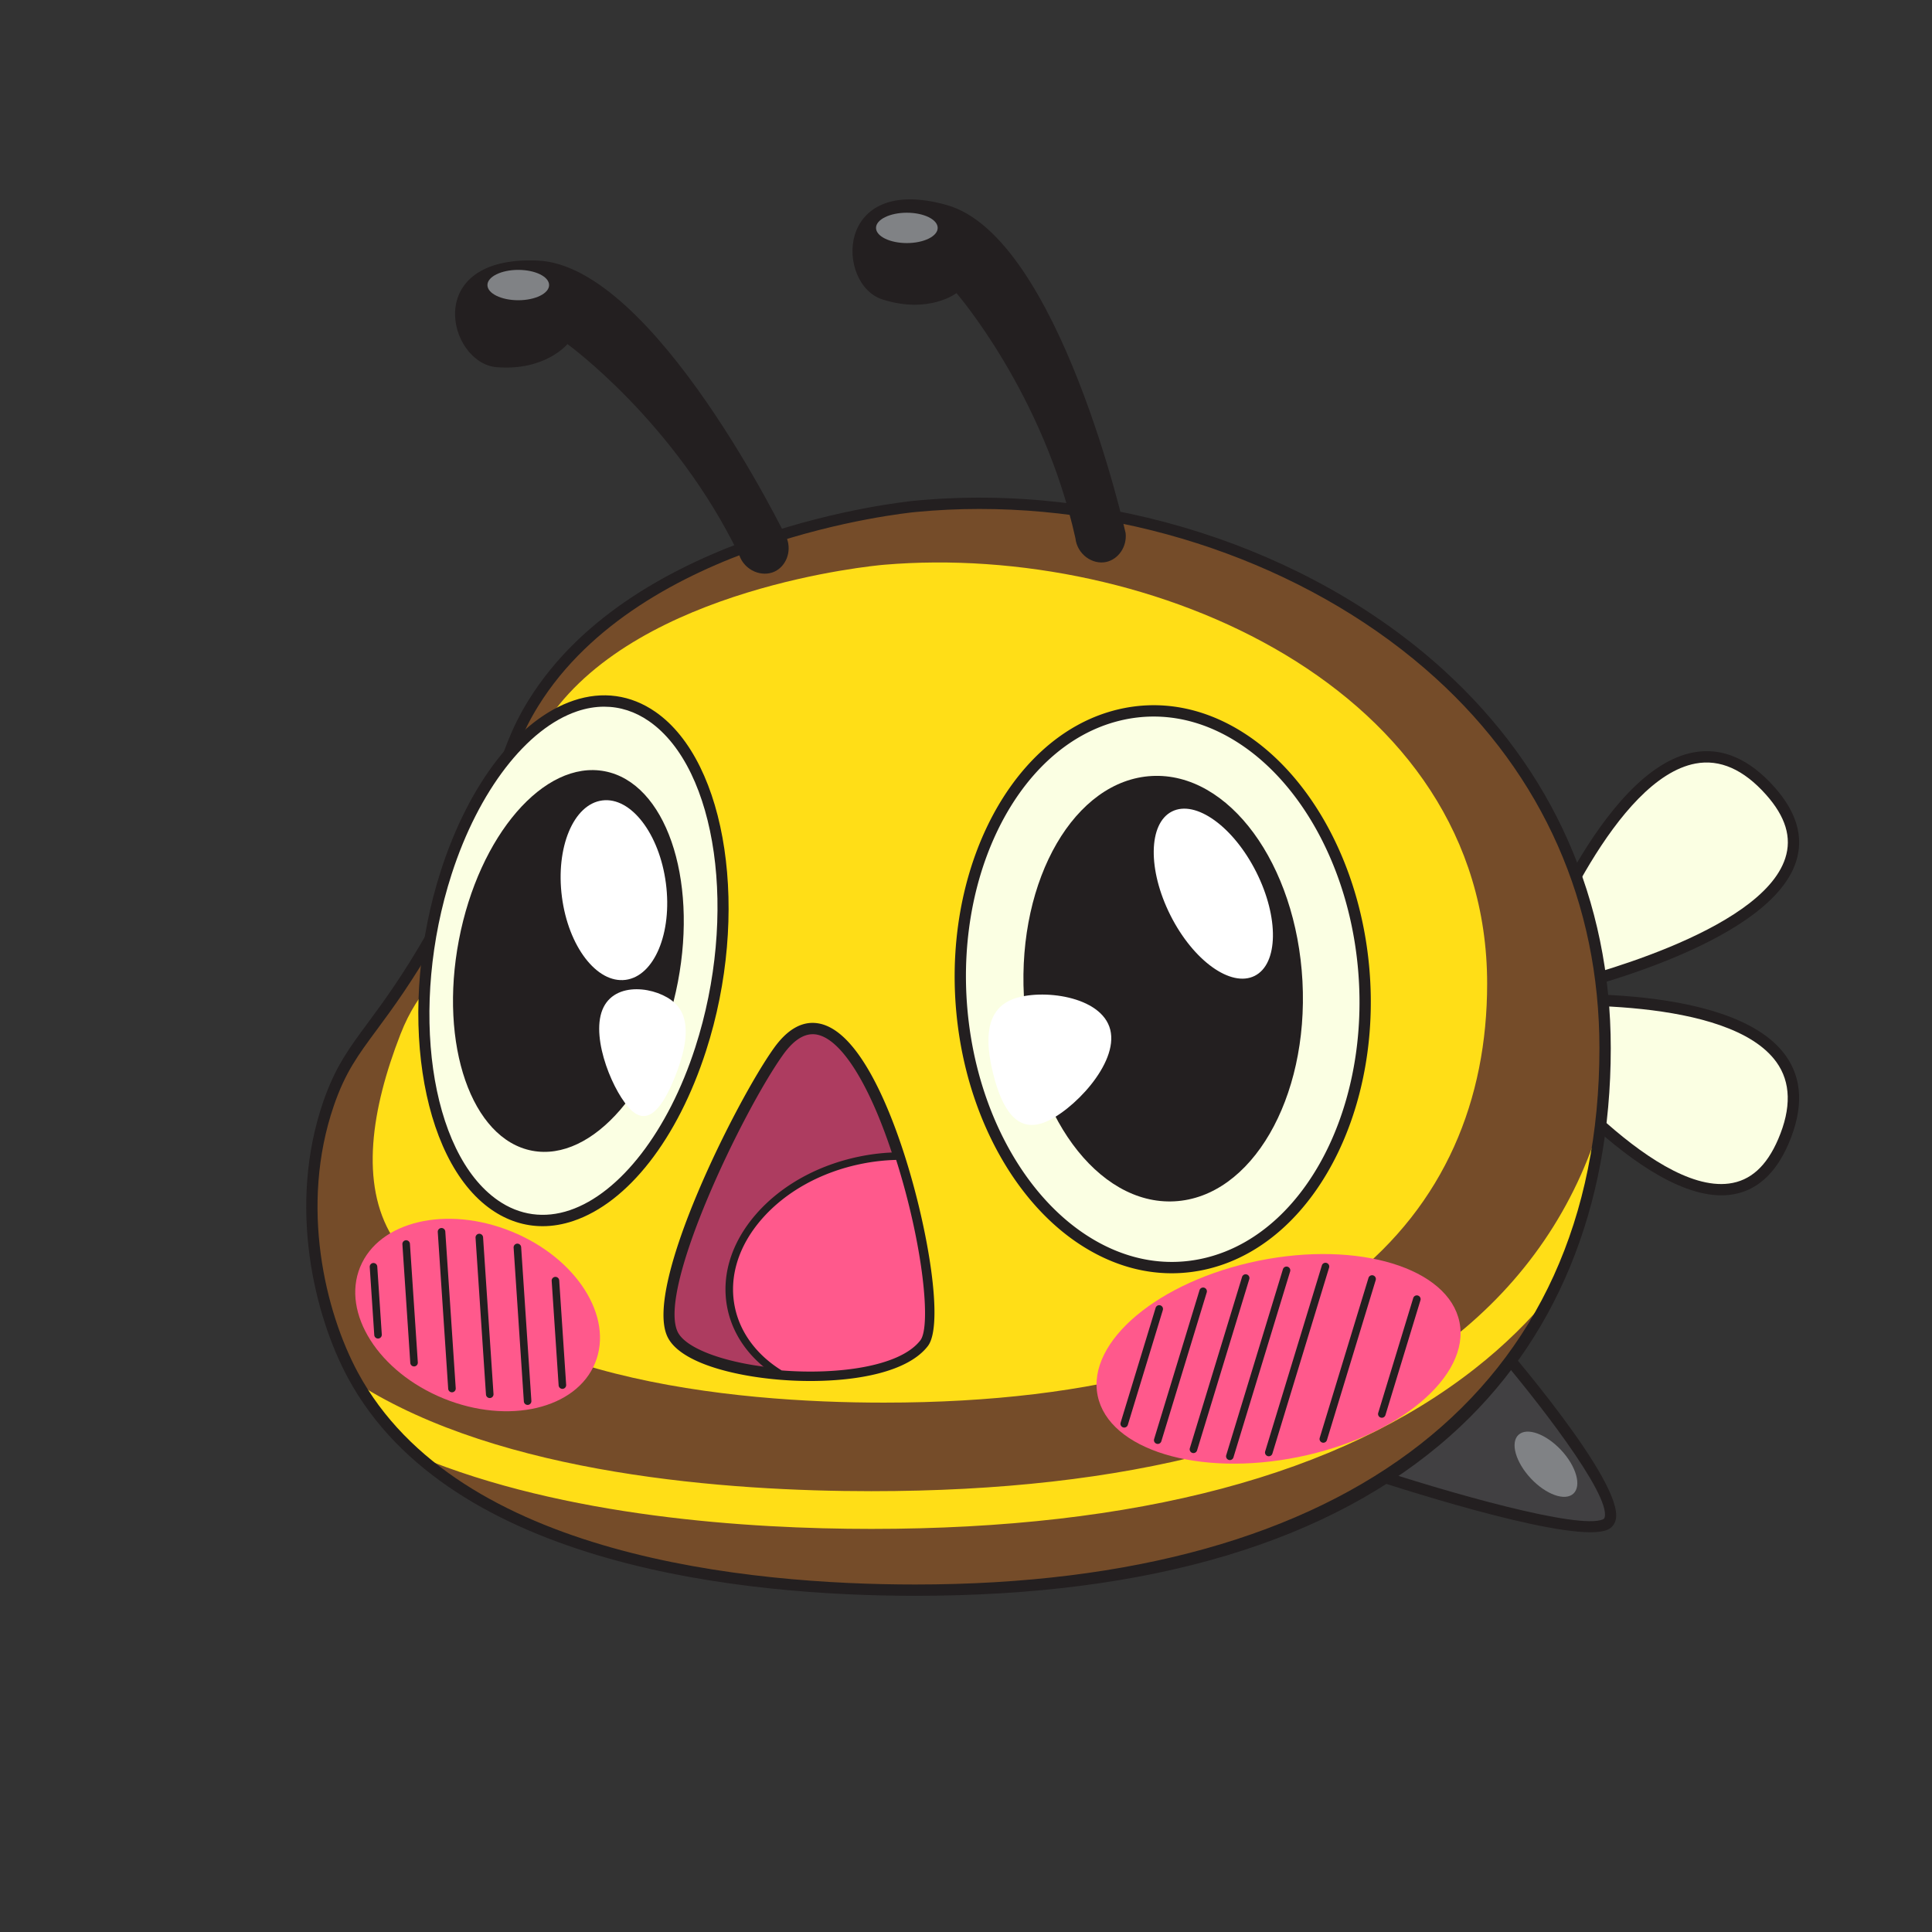 <svg xmlns="http://www.w3.org/2000/svg" version="1.1" xmlns:xlink="http://www.w3.org/1999/xlink" width="512" height="512" x="0" y="0" viewBox="0 0 512 512" style="enable-background:new 0 0 512 512" xml:space="preserve" class=""><rect x="0" y="0" width="512" height="512" fill="#333333" stroke="none"/><g><path fill="#414042" d="M358.367 388.715s57.407 19.404 67.002 15.319-31.26-50.723-31.26-50.723z" opacity="1" data-original="#414042"></path><path fill="#231f20" d="M421.48 406.061c-15.965 0-58.292-14.133-63.593-15.925l-2.3-.777 38.6-38.236 1.051 1.2c3.609 4.12 35.202 40.542 32.959 50.368-.293 1.283-1.067 2.225-2.239 2.724-1.047.444-2.577.646-4.478.646zm-60.327-17.994c22.923 7.629 57.19 17.327 63.628 14.587.236-.101.401-.241.49-.631 1.395-6.113-17.995-31.248-31.243-46.522z" opacity="1" data-original="#231f20"></path><ellipse cx="409.738" cy="388.077" fill="#808285" rx="5.494" ry="10.66" transform="rotate(-43.1 409.664 388.116)" opacity="1" data-original="#808285"></ellipse><path fill="#fbffe3" d="M402.326 265.404s89.339-7.39 70.302 37.052c-17.697 41.315-72.947-30.428-72.947-30.428z" opacity="1" data-original="#fbffe3"></path><path fill="#231f20" d="M456.188 316.777c-23.657 0-56.272-41.986-57.694-43.833l-.521-.677 3.306-8.281.925-.077c2.296-.189 56.431-4.422 71 15.801 4.495 6.238 4.765 14.091.804 23.338-3.495 8.158-8.7 12.729-15.471 13.585-.771.097-1.558.144-2.349.144zm-54.792-44.995c4.459 5.613 36.172 44.504 56.765 41.874 5.719-.724 10-4.58 13.088-11.79 3.518-8.212 3.356-15.076-.48-20.401-12.599-17.492-60.159-15.101-67.398-14.631z" opacity="1" data-original="#231f20"></path><path fill="#fbffe3" d="M405.72 257.491s31.246-84.022 63.399-47.915c29.89 33.566-58.524 53.122-58.524 53.122z" opacity="1" data-original="#fbffe3"></path><path fill="#231f20" d="m410.084 264.348-6.093-6.509.324-.87c.803-2.161 19.96-52.969 44.455-57.572 7.558-1.417 14.78 1.669 21.47 9.183 5.902 6.628 7.831 13.281 5.73 19.775-7.376 22.809-62.699 35.288-65.051 35.809zm-2.626-7.195 3.641 3.888c6.976-1.653 55.628-13.854 62.017-33.61 1.773-5.485.1-10.999-5.116-16.857-5.941-6.672-12.225-9.44-18.675-8.229-21.189 3.98-39.222 48.058-41.867 54.808z" opacity="1" data-original="#231f20"></path><path fill="#754c29" d="M425.372 277.796c0 6.42-.33 12.74-1.02 18.93-1.8 16.33-6.04 31.8-13 45.92-23.01 46.73-75.81 78.76-168.79 78.76-37.65 0-97.35-5.32-131.69-35.44-6.34-5.55-11.81-11.96-16.12-19.33-.4-.69-.8-1.39-1.18-2.1-9.82-18.15-15.35-46.34-6.5-72.05 5.64-16.39 12.6-18.61 27.57-44.76 19.15-33.43 16.17-44.46 26.81-61.55 27.44-44.06 97.63-51.65 101.11-51.99 80.71-7.761 182.81 42.2 182.81 143.61z" opacity="1" data-original="#754c29" class=""></path><path fill="#ffde17" d="M384.732 354.806c-34.09 26.79-85.85 40.37-153.83 40.37-37.7 0-98.02-4.27-136.15-28.54 4.31 7.37 9.78 13.78 16.12 19.33 38.77 16.03 87.51 19.21 120.03 19.21 70.28 0 124.11-14.3 160-42.51 7.71-6.05 14.54-12.75 20.45-20.02 6.96-14.12 11.2-29.59 13-45.92-6.83 23.11-20.19 42.82-39.62 58.08z" opacity="1" data-original="#ffde17" class=""></path><path fill="#231f20" d="M242.561 422.905c-44.479 0-123.15-7.491-150.305-57.658-8.972-16.577-16.085-45.708-6.604-73.25 3.175-9.221 6.797-14.12 11.811-20.901 4.088-5.527 9.175-12.407 15.88-24.118 10.655-18.607 14.457-30.377 17.511-39.835 2.443-7.563 4.552-14.094 9.326-21.758 28.072-45.073 99.221-52.398 102.236-52.688 50.624-4.867 104.295 12.298 140.071 44.798 29.034 26.376 44.381 61.06 44.381 100.302 0 42.447-14.697 77.949-42.503 102.667-31.678 28.162-79.389 42.441-141.804 42.441zm17.033-288.026c-5.649 0-11.287.265-16.89.803-2.955.284-72.679 7.459-99.977 51.288-4.579 7.351-6.538 13.416-9.018 21.095-3.097 9.59-6.952 21.525-17.763 40.404-6.793 11.862-11.938 18.82-16.071 24.41-5.036 6.81-8.362 11.309-11.387 20.094-9.166 26.624-2.278 54.804 6.405 70.846 26.414 48.799 103.855 56.086 147.666 56.086 115.224 0 181.308-51.796 181.308-142.108 0-38.374-15.007-72.29-43.398-98.082-31.211-28.356-76.305-44.836-120.875-44.836z" opacity="1" data-original="#231f20"></path><path fill="#ffde17" d="M394.109 260.688c0 61.316-44.655 111.022-159.863 111.022-39.571 0-107.001-5.937-130.285-43.967-8.592-14.033-5.574-33.784 2.165-53.658 4.935-12.672 11.189-15.536 24.283-35.751 16.74-25.844 6.114-35.265 15.421-48.476 23.997-34.062 85.373-39.933 88.416-40.191 70.582-6.001 159.863 32.621 159.863 111.021z" opacity="1" data-original="#ffde17" class=""></path><path fill="#231f20" d="M208.579 142.822s-35.063-72.405-66.041-73.766-23.83 27.234-10.894 28.255 18.723-6.128 18.723-6.128 28.47 20.542 45.554 55.973c1.447 4.113 6.059 5.905 9.424 4.282 2.898-1.397 4.462-5.128 3.234-8.616zM298.303 141.273s-17.544-78.511-47.387-86.933-29.435 21.051-17.076 25.009c12.358 3.957 19.629-1.676 19.629-1.676s23.007 26.518 31.521 64.92c.466 4.335 4.545 7.136 8.193 6.327 3.139-.696 5.517-3.97 5.12-7.647z" opacity="1" data-original="#231f20"></path><g fill="#808285"><ellipse cx="137.346" cy="75.544" rx="8.17" ry="4.021" fill="#808285" opacity="1" data-original="#808285"></ellipse><ellipse cx="240.325" cy="60.396" rx="8.17" ry="4.021" fill="#808285" opacity="1" data-original="#808285"></ellipse></g><ellipse cx="308.136" cy="262.159" fill="#fbffe3" rx="53.518" ry="73.837" transform="rotate(-4.07 308.781 262.66)" opacity="1" data-original="#fbffe3"></ellipse><path fill="#231f20" d="M310.513 337.429c-8.408 0-16.763-2.636-24.586-7.814-15.982-10.581-27.797-30.91-31.603-54.381-6.616-40.798 12.08-79.895 41.677-87.154 11.618-2.85 23.493-.558 34.343 6.625 15.982 10.581 27.797 30.91 31.603 54.381 6.616 40.798-12.08 79.895-41.677 87.154a40.925 40.925 0 0 1-9.757 1.189zm-4.775-147.536a37.77 37.77 0 0 0-9.022 1.1c-28.114 6.896-45.803 44.47-39.431 83.76 3.675 22.659 15 42.233 30.297 52.359 10.134 6.71 21.19 8.856 31.973 6.213 28.114-6.896 45.803-44.47 39.431-83.76-3.675-22.659-15-42.233-30.297-52.359-7.319-4.846-15.12-7.313-22.951-7.313z" opacity="1" data-original="#231f20"></path><ellipse cx="308.136" cy="262.159" fill="#231f20" rx="36.965" ry="56.437" transform="rotate(-3.04 305.281 259.866)" opacity="1" data-original="#231f20"></ellipse><path fill="#ffffff" d="M294.229 272.88c2.272 9.032-10.187 21.796-17.532 24.591s-11.193-3.764-13.466-12.796c-2.272-9.032-2.108-17.118 5.236-19.912 7.345-2.795 23.489-.915 25.762 8.117z" opacity="1" data-original="#ffffff"></path><ellipse cx="151.972" cy="254.61" fill="#fbffe3" rx="69.525" ry="38.413" transform="rotate(-80.22 151.894 254.472)" opacity="1" data-original="#fbffe3"></ellipse><path fill="#231f20" d="M143.804 324.952c-4.779 0-9.376-1.476-13.58-4.397-19.088-13.27-25.092-53.569-13.384-89.836 7.531-23.329 20.674-40.175 35.157-45.063 7.659-2.585 15.17-1.545 21.722 3.01 19.088 13.269 25.093 53.568 13.385 89.836-7.531 23.329-20.674 40.175-35.158 45.063-2.745.926-5.472 1.387-8.142 1.387zm16.307-137.674c-2.345 0-4.741.405-7.154 1.22-13.384 4.518-26.13 21.049-33.262 43.143-11.331 35.1-5.839 73.881 12.243 86.451 5.74 3.99 12.327 4.898 19.05 2.63 13.384-4.518 26.129-21.049 33.262-43.143 11.331-35.101 5.839-73.882-12.243-86.451-3.679-2.558-7.708-3.85-11.896-3.85zm-41.843 43.902h.01z" opacity="1" data-original="#231f20"></path><ellipse cx="150.66" cy="254.61" fill="#231f20" rx="51.192" ry="29.545" transform="rotate(-79.16 150.681 254.658)" opacity="1" data-original="#231f20"></ellipse><path fill="#ffffff" d="M159.641 267.612c-3.153 7.87 3.161 22.447 7.716 26.656s8.356-1.021 11.51-8.892c3.153-7.87 4.465-15.401-.09-19.61-4.556-4.209-15.982-6.025-19.136 1.846z" opacity="1" data-original="#ffffff"></path><ellipse cx="321.589" cy="236.701" fill="#ffffff" rx="12.736" ry="24.384" transform="rotate(-26.7 321.838 236.855)" opacity="1" data-original="#ffffff"></ellipse><ellipse cx="162.726" cy="235.871" fill="#ffffff" rx="13.896" ry="23.974" transform="rotate(-7.4 162.936 236.123)" opacity="1" data-original="#ffffff"></ellipse><path fill="#ad3c60" d="M244.7 355.805c-5.63 7.31-22.48 9.62-37.87 8.35-13.6-1.1-26.05-4.98-28.64-10.65-5.72-12.49 17.45-59.91 28.09-74.83 11.9-16.69 24.21 3.63 31.94 27.7 6.75 21 10.01 44.84 6.48 49.43z" opacity="1" data-original="#ad3c60"></path><path fill="#231f20" d="M214.749 365.979c-2.768 0-5.482-.118-8.042-.329-12.356-.999-26.697-4.551-29.881-11.521-6.22-13.58 18.341-62.453 28.233-76.324 3.594-5.041 7.525-7.271 11.688-6.621 10.758 1.674 18.967 22.479 22.902 34.732 6.45 20.067 10.497 45.271 6.241 50.804v.001c-5.316 6.899-18.758 9.258-31.141 9.258zm.644-91.901c-2.651 0-5.301 1.835-7.892 5.469-10.562 14.811-33.247 61.763-27.947 73.334 2.112 4.625 13.378 8.646 27.397 9.779 14.311 1.184 31.164-.764 36.561-7.77 2.787-3.627.411-25.871-6.72-48.057-6.243-19.44-13.909-31.66-20.507-32.687a5.954 5.954 0 0 0-.892-.068z" opacity="1" data-original="#231f20"></path><ellipse cx="338.828" cy="360.286" fill="#ff598c" rx="48.924" ry="26.537" transform="rotate(-11.48 337.957 360.177)" opacity="1" data-original="#ff598c"></ellipse><ellipse cx="126.645" cy="348.567" fill="#ff598c" rx="23.885" ry="33.63" transform="rotate(-67.85 126.555 348.583)" opacity="1" data-original="#ff598c"></ellipse><g fill="#231f20"><path d="M297.931 378.315a1 1 0 0 1-.957-1.292l9.276-30.427a.995.995 0 0 1 1.248-.664 1 1 0 0 1 .665 1.248l-9.276 30.427a1 1 0 0 1-.956.708zM149.039 368.063a1 1 0 0 1-.997-.934l-1.841-27.679a1 1 0 0 1 .931-1.064 1.007 1.007 0 0 1 1.064.932l1.841 27.679a1 1 0 0 1-.931 1.064l-.067.002zM139.822 372.319a1 1 0 0 1-.997-.934l-2.71-40.742a1 1 0 0 1 .931-1.064 1.008 1.008 0 0 1 1.064.932l2.71 40.742a1 1 0 0 1-.931 1.064l-.067.002zM129.786 370.497a1 1 0 0 1-.997-.934l-2.763-41.539a1 1 0 0 1 .931-1.064 1.014 1.014 0 0 1 1.064.932l2.763 41.539a1 1 0 0 1-.998 1.066zM119.774 368.974a1 1 0 0 1-.997-.934l-2.764-41.54a1 1 0 0 1 .931-1.064 1.012 1.012 0 0 1 1.064.932l2.764 41.54a1 1 0 0 1-.931 1.064c-.022.002-.044.002-.067.002zM109.728 362.117a1 1 0 0 1-.997-.934l-2.091-31.439a1 1 0 0 1 .931-1.064 1.012 1.012 0 0 1 1.064.932l2.091 31.439a1 1 0 0 1-.998 1.066zM100.181 354.728a1 1 0 0 1-.997-.934l-1.199-18.021a1 1 0 0 1 .931-1.064c.544-.023 1.027.38 1.064.932l1.199 18.021a1 1 0 0 1-.931 1.064l-.067.002zM306.813 382.655a1 1 0 0 1-.957-1.292l12.027-39.446a1 1 0 0 1 1.913.584l-12.027 39.446a1 1 0 0 1-.956.708zM316.279 385.081a1 1 0 0 1-.957-1.292l13.836-45.383a1 1 0 0 1 1.913.584l-13.836 45.383a.999.999 0 0 1-.956.708zM325.92 386.932a1 1 0 0 1-.957-1.292l15.023-49.276a.995.995 0 0 1 1.248-.664 1 1 0 0 1 .665 1.248l-15.023 49.276c-.131.43-.528.708-.956.708zM336.242 385.925a1 1 0 0 1-.957-1.292l15.023-49.276a.996.996 0 0 1 1.248-.664 1 1 0 0 1 .665 1.248l-15.023 49.276c-.131.43-.528.708-.956.708zM350.697 382.336a1 1 0 0 1-.957-1.292l12.922-42.383a1 1 0 0 1 1.913.584l-12.922 42.383c-.132.43-.528.708-.956.708zM366.201 375.718a1 1 0 0 1-.957-1.292l9.276-30.427a1 1 0 0 1 1.913.584l-9.276 30.427c-.132.43-.528.708-.956.708z" fill="#231f20" opacity="1" data-original="#231f20"></path></g><path fill="#ff598c" d="M244.7 355.805c-5.63 7.31-22.48 9.62-37.87 8.35-6.77-4.12-11.56-10.19-13.07-17.57-3.49-17.02 11.83-34.53 34.21-39.11 3.47-.71 6.91-1.07 10.25-1.1 6.75 21 10.01 44.84 6.48 49.43z" opacity="1" data-original="#ff598c"></path><path fill="#231f20" d="M214.791 365.481c-2.768 0-5.483-.118-8.043-.329a1.017 1.017 0 0 1-.438-.143c-7.219-4.394-12.024-10.866-13.53-18.225-1.752-8.544.958-17.45 7.631-25.078 6.604-7.55 16.321-12.952 27.358-15.211a54.655 54.655 0 0 1 10.441-1.121h.009a1 1 0 0 1 .952.694c6.279 19.535 10.419 45.017 6.321 50.346v.001c-5.203 6.756-18.457 9.066-30.701 9.066zm-7.642-2.303c14.391 1.154 31.277-.865 36.759-7.982 2.889-3.76.701-25.363-6.415-47.809a52.963 52.963 0 0 0-9.323 1.068c-10.611 2.172-19.935 7.346-26.253 14.568-6.252 7.146-8.801 15.443-7.177 23.36 1.379 6.741 5.782 12.697 12.409 16.795zm37.551-7.372h.01z" opacity="1" data-original="#231f20"></path></g></svg>